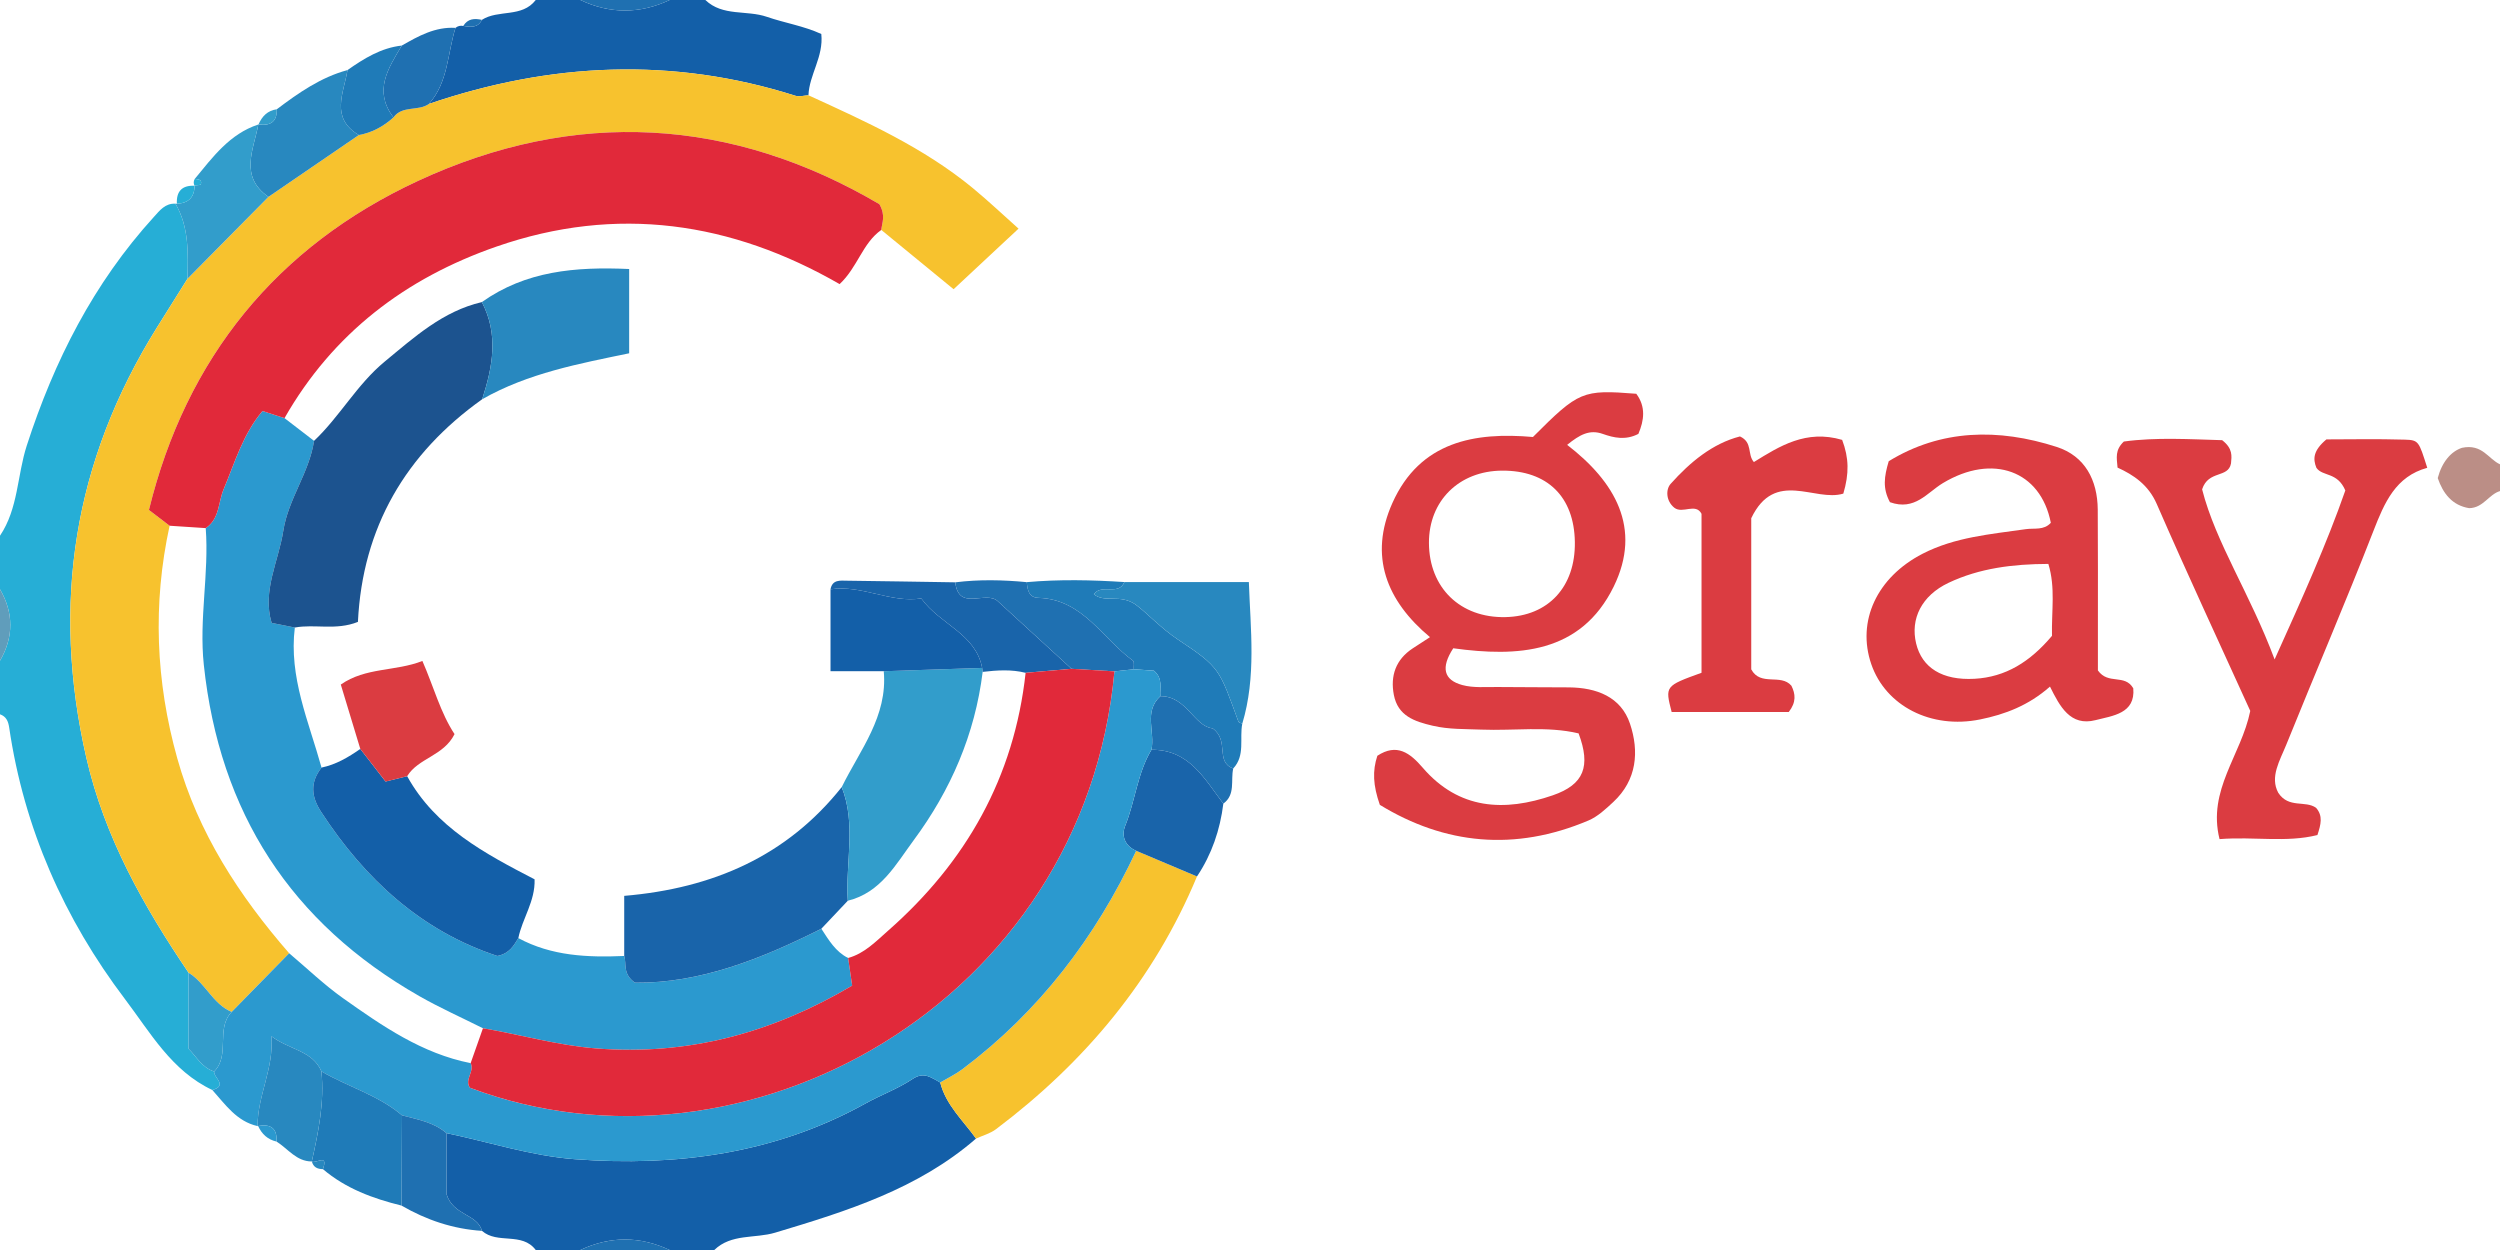 <?xml version="1.0" encoding="iso-8859-1"?>
<!-- Generator: Adobe Illustrator 27.0.0, SVG Export Plug-In . SVG Version: 6.00 Build 0)  -->
<svg version="1.1" id="Layer_1" xmlns="http://www.w3.org/2000/svg" xmlns:xlink="http://www.w3.org/1999/xlink" x="0px" y="0px"
	 viewBox="0 0 280 140" style="enable-background:new 0 0 280 140;" xml:space="preserve">
<g>
	<path style="fill:#26AED6;" d="M23.782,122.08c-4.554-2.134-6.952-6.44-9.776-10.169C7.178,102.895,2.691,92.766,1.03,81.493
		C0.925,80.777,0.7,80.253,0,80c0-2,0-4,0-6c1.54-2.667,1.539-5.333,0-8c0-2,0-4,0-6c2.053-3.05,1.916-6.755,3-10.101
		c3.069-9.477,7.477-18.176,14.224-25.591c0.659-0.724,1.273-1.557,2.426-1.496c1.536,2.628,1.412,5.523,1.349,8.408
		c-1.141,1.821-2.285,3.641-3.423,5.464C8.241,51.65,5.719,67.681,9.672,84.88c2.051,8.924,6.42,16.624,11.45,24.068
		c0,2.792,0,5.583,0,8.512c0.876,0.881,1.492,2.109,2.863,2.55C23.902,120.698,25.56,121.558,23.782,122.08z"/>
	<path style="fill:#135FA8;" d="M60,140c-1.529-2.05-4.3-0.615-6.015-2.144c-0.562-1.95-3.223-1.668-3.985-4.142
		c0-1.897,0-4.352,0-6.808c4.804,1.012,9.567,2.568,14.42,2.928c11.328,0.839,22.36-0.61,32.52-6.247
		c1.73-0.96,3.63-1.646,5.264-2.739c1.317-0.881,2.121-0.114,3.1,0.39c0.644,2.537,2.564,4.259,4.014,6.282
		c-6.507,5.647-14.461,8.13-22.504,10.539C84.55,138.739,81.912,138.147,80,140c-1.667,0-3.333,0-5,0c-3.333-1.563-6.667-1.571-10,0
		C63.333,140,61.667,140,60,140z"/>
	<path style="fill:#135FA8;" d="M51.013,3.121c0.258-0.209,0.549-0.28,0.873-0.213c0.809,0.124,1.619,0.249,2.083-0.682
		C55.813,1.033,58.46,2.017,60,0c1.667,0,3.333,0,5,0c3.333,1.579,6.667,1.571,10,0c1.333,0,2.667,0,4,0
		c1.94,1.864,4.621,1.1,6.896,1.887c1.986,0.687,4.106,1.01,6.09,1.92c0.272,2.55-1.353,4.556-1.439,6.865
		c-0.491,0.025-1.028,0.193-1.466,0.053C75.293,6.342,61.625,7.01,48.042,11.637C50.203,9.207,50.114,5.991,51.013,3.121z"/>
	<path style="fill:#BB8E86;" d="M280,55c-1.261,0.371-1.864,1.887-3.452,1.915c-1.903-0.307-2.929-1.641-3.522-3.372
		c0.486-1.832,1.503-2.988,2.717-3.388c2.28-0.483,2.961,1.272,4.257,1.846C280,53,280,54,280,55z"/>
	<path style="fill:#1F70B1;" d="M75,0c-3.333,1.571-6.667,1.579-10,0C68.333,0,71.667,0,75,0z"/>
	<path style="fill:#1F70B1;" d="M65,140c3.333-1.571,6.667-1.563,10,0C71.667,140,68.333,140,65,140z"/>
	<path style="fill:#609DBB;" d="M0,66c1.539,2.667,1.54,5.333,0,8C0,71.333,0,68.667,0,66z"/>
	<path style="fill:#F7C22E;" d="M48.042,11.637c13.583-4.627,27.251-5.295,41.039-0.912c0.439,0.14,0.975-0.029,1.466-0.053
		c6.437,2.945,12.901,5.852,18.422,10.407c1.761,1.453,3.422,3.028,5.107,4.529c-2.494,2.327-4.747,4.429-7.272,6.785
		c-2.305-1.89-5.202-4.265-8.1-6.641c0.077-0.8,0.52-1.591-0.211-2.883C81.99,13.16,64.448,12.077,46.812,20.262
		c-15.821,7.344-25.965,19.835-30.129,36.851c1.044,0.798,1.678,1.283,2.313,1.768c-1.91,8.759-1.557,17.429,0.86,26.061
		c2.337,8.348,6.92,15.37,12.529,21.821c-2.145,2.191-4.29,4.382-6.435,6.572c-2.131-0.888-2.933-3.239-4.827-4.388
		c-5.03-7.444-9.4-15.144-11.45-24.068c-3.953-17.2-1.431-33.23,7.905-48.197c1.137-1.823,2.282-3.643,3.423-5.464
		c3.023-3.056,6.046-6.113,9.068-9.169c3.374-2.308,6.747-4.617,10.121-6.925c1.493-0.267,2.764-0.971,3.883-1.975
		C45.061,11.771,46.852,12.495,48.042,11.637z"/>
	<path style="fill:#2B99CF;" d="M33.021,70.285c-0.692,5.55,1.567,10.539,2.99,15.686c-1.281,1.645-1.176,3.227-0.043,4.965
		c4.919,7.541,11.223,13.326,19.735,16.133c1.349-0.268,1.833-1.153,2.352-2.001c3.725,2.014,7.763,2.177,11.858,2.001
		c0.288,0.889-0.206,2.011,1.204,2.995c7.306,0.077,14.173-2.679,20.875-6.044c0.822,1.256,1.582,2.568,3,3.277
		c0.136,0.933,0.272,1.867,0.451,3.094c-8.863,5.244-18.312,7.871-28.73,7.03c-4.305-0.348-8.41-1.54-12.621-2.256
		c-2.371-1.19-4.802-2.274-7.104-3.586c-14.414-8.219-22.399-20.578-24.161-37.12c-0.549-5.156,0.601-10.204,0.214-15.309
		c1.558-1.033,1.387-2.867,2.001-4.336c1.26-3.014,2.176-6.202,4.358-8.778c0.904,0.292,1.685,0.544,2.466,0.796
		c1.103,0.848,2.206,1.697,3.309,2.545c-0.534,3.568-2.89,6.509-3.445,10.081c-0.533,3.431-2.373,6.715-1.308,10.308
		C31.423,69.965,32.222,70.125,33.021,70.285z"/>
	<path style="fill:#E1293A;" d="M31.864,46.831c-0.781-0.252-1.562-0.504-2.466-0.796c-2.182,2.575-3.098,5.763-4.358,8.778
		c-0.614,1.469-0.442,3.303-2.001,4.336c-1.348-0.089-2.695-0.178-4.043-0.267c-0.634-0.485-1.269-0.97-2.313-1.768
		c4.164-17.016,14.308-29.508,30.129-36.851c17.635-8.186,35.177-7.103,51.681,2.607c0.731,1.293,0.288,2.083,0.211,2.883
		c-2.106,1.481-2.634,4.161-4.667,6.067c-12.108-6.969-24.951-8.889-38.439-4.201C45.399,31.164,37.281,37.345,31.864,46.831z"/>
	<path style="fill:#DB3C41;" d="M171.689,48.943c5.154-5.154,5.539-5.314,11.575-4.842c1.088,1.457,0.879,2.987,0.234,4.494
		c-1.425,0.74-2.737,0.445-3.986,0.003c-1.475-0.522-2.565,0.069-3.991,1.226c5.336,4.109,8.42,9.312,5.22,15.862
		c-3.693,7.557-10.802,7.908-17.977,6.92c-1.41,2.173-1.075,3.55,1.014,4.119c1.251,0.341,2.64,0.203,3.968,0.22
		c2.666,0.034,5.333,0.013,7.999,0.041c3.061,0.033,5.801,1.051,6.814,4.069c1.041,3.101,0.782,6.303-1.87,8.768
		c-0.845,0.785-1.745,1.632-2.781,2.071c-8.248,3.497-16.109,2.687-23.367-1.752c-0.764-2.19-0.838-3.802-0.278-5.496
		c2.188-1.437,3.663-0.311,5.075,1.329c4.059,4.717,9.156,4.968,14.572,3.1c3.514-1.212,4.271-3.251,2.893-6.936
		c-3.559-0.846-7.235-0.276-10.876-0.423c-1.825-0.074-3.635-0.008-5.458-0.433c-2.069-0.482-3.908-1.108-4.359-3.455
		c-0.411-2.14,0.212-3.956,2.108-5.207c0.552-0.364,1.108-0.721,1.939-1.261c-4.872-4.064-6.87-9.089-4.204-15.036
		C159.049,49.426,165.194,48.373,171.689,48.943z M176.384,60.696c-0.078-5.066-3.085-8.013-8.148-7.985
		c-4.817,0.026-8.215,3.386-8.194,8.102c0.022,5.023,3.516,8.41,8.564,8.303C173.417,69.014,176.461,65.719,176.384,60.696z"/>
	<path style="fill:#DB3C41;" d="M262.677,54.93c-0.902-2.106-2.538-1.526-3.241-2.537c-0.407-1.011-0.36-1.93,1.121-3.181
		c2.527,0,5.654-0.067,8.776,0.028c1.574,0.048,1.57,0.18,2.519,3.155c-3.547,0.969-4.791,3.894-6.023,7.058
		c-3.126,8.031-6.536,15.95-9.761,23.943c-0.724,1.794-1.865,3.619-0.901,5.399c1.168,1.777,3.027,0.819,4.233,1.68
		c0.791,0.906,0.543,1.856,0.151,3.05c-3.481,0.873-7.076,0.152-10.963,0.456c-1.374-5.519,2.43-9.388,3.442-14.358
		c-3.401-7.486-7.035-15.289-10.474-23.178c-0.939-2.155-2.606-3.263-4.39-4.073c-0.099-1.126-0.298-1.965,0.705-2.92
		c3.594-0.498,7.512-0.25,11.011-0.152c1.213,0.942,1.069,1.782,0.991,2.606c-0.314,1.68-2.527,0.721-3.236,2.899
		c1.53,5.998,5.38,11.693,8.12,19.05C257.854,66.992,260.585,60.924,262.677,54.93z"/>
	<path style="fill:#DB3C41;" d="M211.673,56.245c-0.837-1.562-0.65-2.845-0.135-4.589c5.832-3.58,12.272-3.711,18.814-1.6
		c3.163,1.021,4.57,3.711,4.596,7.016c0.035,4.495,0.014,8.99,0.017,13.486c0.001,1.645,0,3.29,0,4.531
		c1.17,1.649,2.997,0.346,3.962,2c0.254,2.843-2.311,3.071-4.223,3.565c-2.84,0.734-4.011-1.562-5.106-3.757
		c-2.396,2.118-5.038,3.115-7.826,3.68c-5.492,1.115-10.58-1.516-12.187-6.189c-1.655-4.811,0.631-9.736,5.747-12.37
		c3.626-1.867,7.624-2.186,11.56-2.753c0.962-0.139,2.026,0.154,2.801-0.713c-1.14-5.835-6.508-7.807-12.097-4.44
		C215.835,55.174,214.458,57.244,211.673,56.245z M229.823,71.214c-0.064-2.79,0.407-5.398-0.407-8.056
		c-3.98,0.015-7.721,0.479-11.181,2.119c-3.029,1.436-4.289,4.046-3.629,6.792c0.653,2.715,2.923,4.153,6.534,3.956
		C224.626,75.834,227.358,74.138,229.823,71.214z"/>
	<path style="fill:#1C538F;" d="M33.021,70.285c-0.799-0.16-1.598-0.32-2.601-0.521c-1.066-3.593,0.775-6.877,1.308-10.308
		c0.555-3.572,2.91-6.512,3.445-10.081c2.891-2.73,4.811-6.319,7.912-8.875c3.32-2.737,6.515-5.651,10.883-6.666
		c1.901,3.621,1.215,7.251,0.036,10.882c-8.579,6.111-13.401,14.364-13.917,24.937C37.614,70.641,35.26,69.867,33.021,70.285z"/>
	<path style="fill:#F7C22E;" d="M109.317,127.522c-1.449-2.023-3.37-3.744-4.014-6.282c0.836-0.497,1.728-0.92,2.501-1.501
		c8.594-6.466,14.904-14.757,19.448-24.449c2.27,0.958,4.54,1.915,6.81,2.873c-4.821,11.57-12.569,20.819-22.514,28.309
		C110.906,126.955,110.066,127.177,109.317,127.522z"/>
	<path style="fill:#1964AA;" d="M91.991,104.018c-6.702,3.364-13.568,6.12-20.875,6.044c-1.41-0.984-0.916-2.105-1.204-2.995
		c0-2.137,0-4.274,0-6.73c9.964-0.845,18.23-4.469,24.361-12.182c1.651,4.166,0.406,8.487,0.681,12.727
		C93.966,101.927,92.978,102.973,91.991,104.018z"/>
	<path style="fill:#DB3C41;" d="M206.32,49.266c0.77,2.028,0.792,3.785,0.132,6.019c-3.195,0.972-7.659-2.786-10.313,2.756
		c0,5.129,0,11.089,0,16.927c1.05,1.942,3.309,0.439,4.5,1.836c0.449,0.908,0.569,1.829-0.302,2.942c-4.27,0-8.699,0-13.112,0
		c-0.749-2.912-0.749-2.912,3.345-4.395c0-5.8,0-11.723,0-17.805c-0.659-1.257-2.112,0.039-3.042-0.676
		c-0.953-0.763-0.976-2.052-0.42-2.674c2.185-2.446,4.701-4.525,7.767-5.316c1.458,0.678,0.791,1.991,1.558,2.87
		C199.321,49.967,202.277,48.079,206.32,49.266z"/>
	<path style="fill:#135FA8;" d="M58.054,105.067c-0.518,0.848-1.002,1.734-2.352,2.001c-8.512-2.806-14.815-8.591-19.735-16.133
		c-1.134-1.738-1.239-3.32,0.043-4.965c1.621-0.337,3.009-1.156,4.342-2.092c0.963,1.244,1.926,2.488,2.829,3.654
		c0.91-0.225,1.665-0.412,2.42-0.599c3.175,5.747,8.688,8.655,14.273,11.553C59.957,100.941,58.494,102.871,58.054,105.067z"/>
	<path style="fill:#329DCB;" d="M94.954,100.882c-0.275-4.24,0.97-8.561-0.681-12.727c2.045-4.154,5.165-7.918,4.708-12.979
		c3.674-0.124,7.347-0.248,11.021-0.371l0.057,0.448c-0.861,6.984-3.567,13.23-7.722,18.846
		C100.328,96.814,98.653,99.973,94.954,100.882z"/>
	<path style="fill:#2888BF;" d="M54.003,44.717c1.179-3.631,1.865-7.261-0.036-10.882c4.919-3.493,10.463-3.976,16.499-3.705
		c0,3.221,0,6.125,0,9.438C64.919,40.722,59.146,41.782,54.003,44.717z"/>
	<path style="fill:#1F7BB8;" d="M114.998,65.2c3.644-0.325,7.289-0.248,10.934-0.009c-0.674,1.577-2.552,0.135-3.418,1.365
		c1.255,1.013,2.875-0.06,4.65,1.136c1.32,0.972,2.837,2.657,4.782,3.947c4.729,3.135,4.609,3.313,6.76,9.189
		c0.041,0.111,0.282,0.149,0.43,0.221c-0.33,1.675,0.352,3.554-1.013,5.02c-2.058-0.75-0.385-3.105-2.309-4.495
		c-2.07-0.205-2.9-3.619-5.856-3.602c-0.065-0.936,0.318-1.968-0.721-2.858c-0.653-0.045-1.453-0.1-2.253-0.156
		c-0.025-0.331,0.08-0.841-0.093-0.966c-3.432-2.481-5.597-6.872-10.578-7.032C115.218,66.926,115.076,66.058,114.998,65.2z"/>
	<path style="fill:#135FA8;" d="M110.002,74.805c-3.674,0.124-7.347,0.248-11.021,0.371c-1.924,0-3.848,0-5.963,0
		c0-3.387,0-6.281,0-9.176c3.531-0.525,6.742,1.571,10.163,1.024C105.293,69.965,109.262,70.944,110.002,74.805z"/>
	<path style="fill:#2888BF;" d="M139.137,81.049c-0.148-0.072-0.389-0.11-0.43-0.221c-2.151-5.876-2.031-6.054-6.76-9.189
		c-1.946-1.29-3.462-2.975-4.782-3.947c-1.775-1.196-3.395-0.123-4.65-1.136c0.866-1.23,2.744,0.211,3.418-1.365
		c4.445,0,8.889,0,13.939,0C140.057,70.506,140.716,75.787,139.137,81.049z"/>
	<path style="fill:#DB3C41;" d="M45.602,86.934c-0.755,0.187-1.51,0.374-2.42,0.599c-0.903-1.166-1.866-2.41-2.829-3.654
		c-0.719-2.374-1.438-4.748-2.184-7.209c2.796-1.949,6.119-1.454,9.139-2.641c1.277,2.92,2.028,5.811,3.6,8.192
		C49.689,84.673,46.852,84.892,45.602,86.934z"/>
	<path style="fill:#1964AA;" d="M134.063,98.162c-2.27-0.958-4.54-1.915-6.81-2.873c-1.288-0.552-1.68-1.692-1.228-2.807
		c1.131-2.788,1.362-5.881,2.937-8.506c4.223-0.044,5.938,3.26,8.052,6.032C136.646,92.949,135.72,95.688,134.063,98.162z"/>
	<path style="fill:#1964AA;" d="M110.002,74.805c-0.74-3.861-4.709-4.84-6.822-7.78c-3.421,0.547-6.632-1.549-10.163-1.024
		c0.208-1.113,1.093-0.972,1.86-0.963c4.037,0.048,8.074,0.12,12.111,0.183c0.396,3.322,3.431,0.85,4.774,2.126
		c2.75,2.52,5.5,5.04,8.25,7.56c-1.714,0.15-3.429,0.299-5.143,0.449c-1.596-0.402-3.202-0.292-4.81-0.104L110.002,74.805z"/>
	<path style="fill:#1F70B1;" d="M120.013,74.907c-2.75-2.52-5.5-5.04-8.25-7.56c-1.343-1.276-4.378,1.195-4.774-2.126
		c2.669-0.337,5.339-0.276,8.01-0.02c0.078,0.858,0.22,1.726,1.316,1.761c4.981,0.16,7.146,4.551,10.578,7.032
		c0.173,0.125,0.069,0.635,0.093,0.966c-0.723,0.078-1.446,0.155-2.169,0.233C123.215,75.098,121.614,75.002,120.013,74.907z"/>
	<path style="fill:#1F70B1;" d="M137.013,90.008c-2.114-2.772-3.829-6.075-8.052-6.032c0.435-1.984-0.91-4.264,0.997-6.003
		c2.956-0.017,3.787,3.396,5.856,3.602c1.924,1.39,0.251,3.745,2.309,4.495C137.814,87.399,138.408,88.984,137.013,90.008z"/>
	<path style="fill:#2888BF;" d="M40.188,15.125c-3.374,2.308-6.747,4.617-10.121,6.925c-3.285-2.296-1.665-5.277-1.133-8.106
		l0.018-0.009c1.301,0.18,2.086-0.262,2.05-1.697c2.434-1.834,4.918-3.577,7.918-4.39C38.508,10.419,36.946,13.19,40.188,15.125z"/>
	<path style="fill:#329DCB;" d="M28.934,13.944c-0.532,2.829-2.152,5.811,1.133,8.106c-3.023,3.056-6.046,6.113-9.068,9.169
		c0.063-2.885,0.187-5.78-1.349-8.408l0.161,0.006c1.284-0.058,1.964-0.71,1.981-2.014l-0.021-0.03
		c0.254-0.042,0.7-0.029,0.729-0.134c0.16-0.571-0.33-0.535-0.684-0.607C23.836,17.591,25.724,14.995,28.934,13.944z"/>
	<path style="fill:#1F70B1;" d="M48.042,11.637c-1.189,0.857-2.981,0.134-3.971,1.513C41.792,10.169,43.487,7.647,45,5.104
		c1.869-1.071,3.746-2.117,6.013-1.983C50.114,5.991,50.203,9.207,48.042,11.637z"/>
	<path style="fill:#1F7BB8;" d="M45,5.104c-1.513,2.543-3.208,5.066-0.929,8.047c-1.119,1.004-2.389,1.708-3.883,1.975
		c-3.242-1.935-1.68-4.706-1.267-7.278C40.774,6.549,42.676,5.361,45,5.104z"/>
	<path style="fill:#329DCB;" d="M31.003,12.237c0.036,1.435-0.749,1.877-2.05,1.697C29.35,13.023,29.969,12.379,31.003,12.237z"/>
	<path style="fill:#26AED6;" d="M21.791,20.803c-0.016,1.305-0.697,1.957-1.981,2.014C19.738,21.425,20.389,20.744,21.791,20.803z"
		/>
	<path style="fill:#1F70B1;" d="M53.969,2.225c-0.464,0.931-1.273,0.806-2.083,0.682C52.384,2.082,53.139,2.038,53.969,2.225z"/>
	<path style="fill:#26AED6;" d="M21.816,20.033c0.353,0.072,0.843,0.036,0.684,0.607c-0.029,0.104-0.475,0.092-0.729,0.134
		C21.658,20.518,21.673,20.272,21.816,20.033z"/>
	<path style="fill:#2B99CF;" d="M129.958,77.973c-1.907,1.739-0.562,4.019-0.997,6.003c-1.575,2.625-1.806,5.718-2.937,8.506
		c-0.452,1.115-0.06,2.254,1.228,2.807c-4.544,9.692-10.853,17.983-19.448,24.449c-0.773,0.581-1.665,1.005-2.501,1.501
		c-0.979-0.504-1.782-1.271-3.1-0.39c-1.634,1.093-3.534,1.779-5.264,2.739c-10.16,5.637-21.192,7.086-32.52,6.247
		c-4.852-0.359-9.616-1.915-14.42-2.928c-1.431-1.233-3.24-1.522-4.976-1.993c-2.666-2.267-6.064-3.191-9.023-4.919
		c-1.003-2.343-3.589-2.408-5.603-3.937c0.294,3.631-1.571,6.673-1.544,10.066c-2.345-0.526-3.604-2.414-5.07-4.043
		c1.778-0.523,0.12-1.382,0.203-2.071c1.847-1.874,0.138-4.794,1.965-6.674c2.145-2.191,4.29-4.382,6.435-6.572
		c2.005,1.689,3.906,3.526,6.038,5.036c4.396,3.113,8.841,6.197,14.289,7.272c0.476,0.931-0.729,1.832-0.079,2.755
		c30.677,11.561,68.77-9.435,72.182-46.634c0.723-0.078,1.446-0.155,2.169-0.233c0.8,0.055,1.6,0.111,2.253,0.156
		C130.277,76.004,129.893,77.037,129.958,77.973z"/>
	<path style="fill:#1F7BB8;" d="M36,119.995c2.959,1.728,6.357,2.652,9.023,4.919c-0.017,3.371-0.033,6.741-0.05,10.112
		c-3.201-0.788-6.249-1.906-8.806-4.082c0.653-1.817-0.85-0.544-1.24-0.865l-0.005,0.007C35.665,126.763,36.353,123.435,36,119.995z
		"/>
	<path style="fill:#2888BF;" d="M36,119.995c0.353,3.44-0.335,6.768-1.079,10.09c-1.733-0.003-2.665-1.427-3.948-2.228
		c0.085-1.495-0.668-2-2.063-1.745l-0.058,0.011c-0.027-3.393,1.838-6.435,1.544-10.066C32.411,117.588,34.997,117.652,36,119.995z"
		/>
	<path style="fill:#1F70B1;" d="M44.973,135.026c0.017-3.371,0.033-6.741,0.05-10.112c1.736,0.471,3.545,0.76,4.976,1.993
		c0,2.455,0,4.911,0,6.808c0.763,2.473,3.423,2.191,3.985,4.142C50.75,137.649,47.765,136.646,44.973,135.026z"/>
	<path style="fill:#2B99CF;" d="M28.91,126.112c1.395-0.255,2.148,0.25,2.063,1.745C29.985,127.631,29.322,127.021,28.91,126.112z"
		/>
	<path style="fill:#2888BF;" d="M34.927,130.078c0.391,0.321,1.893-0.953,1.24,0.865C35.554,130.941,35.088,130.727,34.927,130.078z
		"/>
	<path style="fill:#329DCB;" d="M25.95,113.336c-1.827,1.88-0.118,4.8-1.965,6.674c-1.371-0.441-1.986-1.668-2.863-2.55
		c0-2.929,0-5.72,0-8.512C23.016,110.097,23.819,112.448,25.95,113.336z"/>
	<path style="fill:#E1293A;" d="M52.712,119.072c0.459-1.303,0.919-2.606,1.378-3.909c4.212,0.716,8.316,1.908,12.621,2.256
		c10.418,0.841,19.867-1.786,28.73-7.03c-0.179-1.227-0.315-2.16-0.451-3.094c1.827-0.505,3.097-1.846,4.448-3.033
		c8.763-7.697,14.152-17.208,15.43-28.906c1.714-0.15,3.429-0.299,5.143-0.449c1.601,0.095,3.202,0.19,4.803,0.286
		c-3.412,37.199-41.505,58.194-72.182,46.634C51.983,120.904,53.188,120.003,52.712,119.072z"/>
</g>
</svg>
